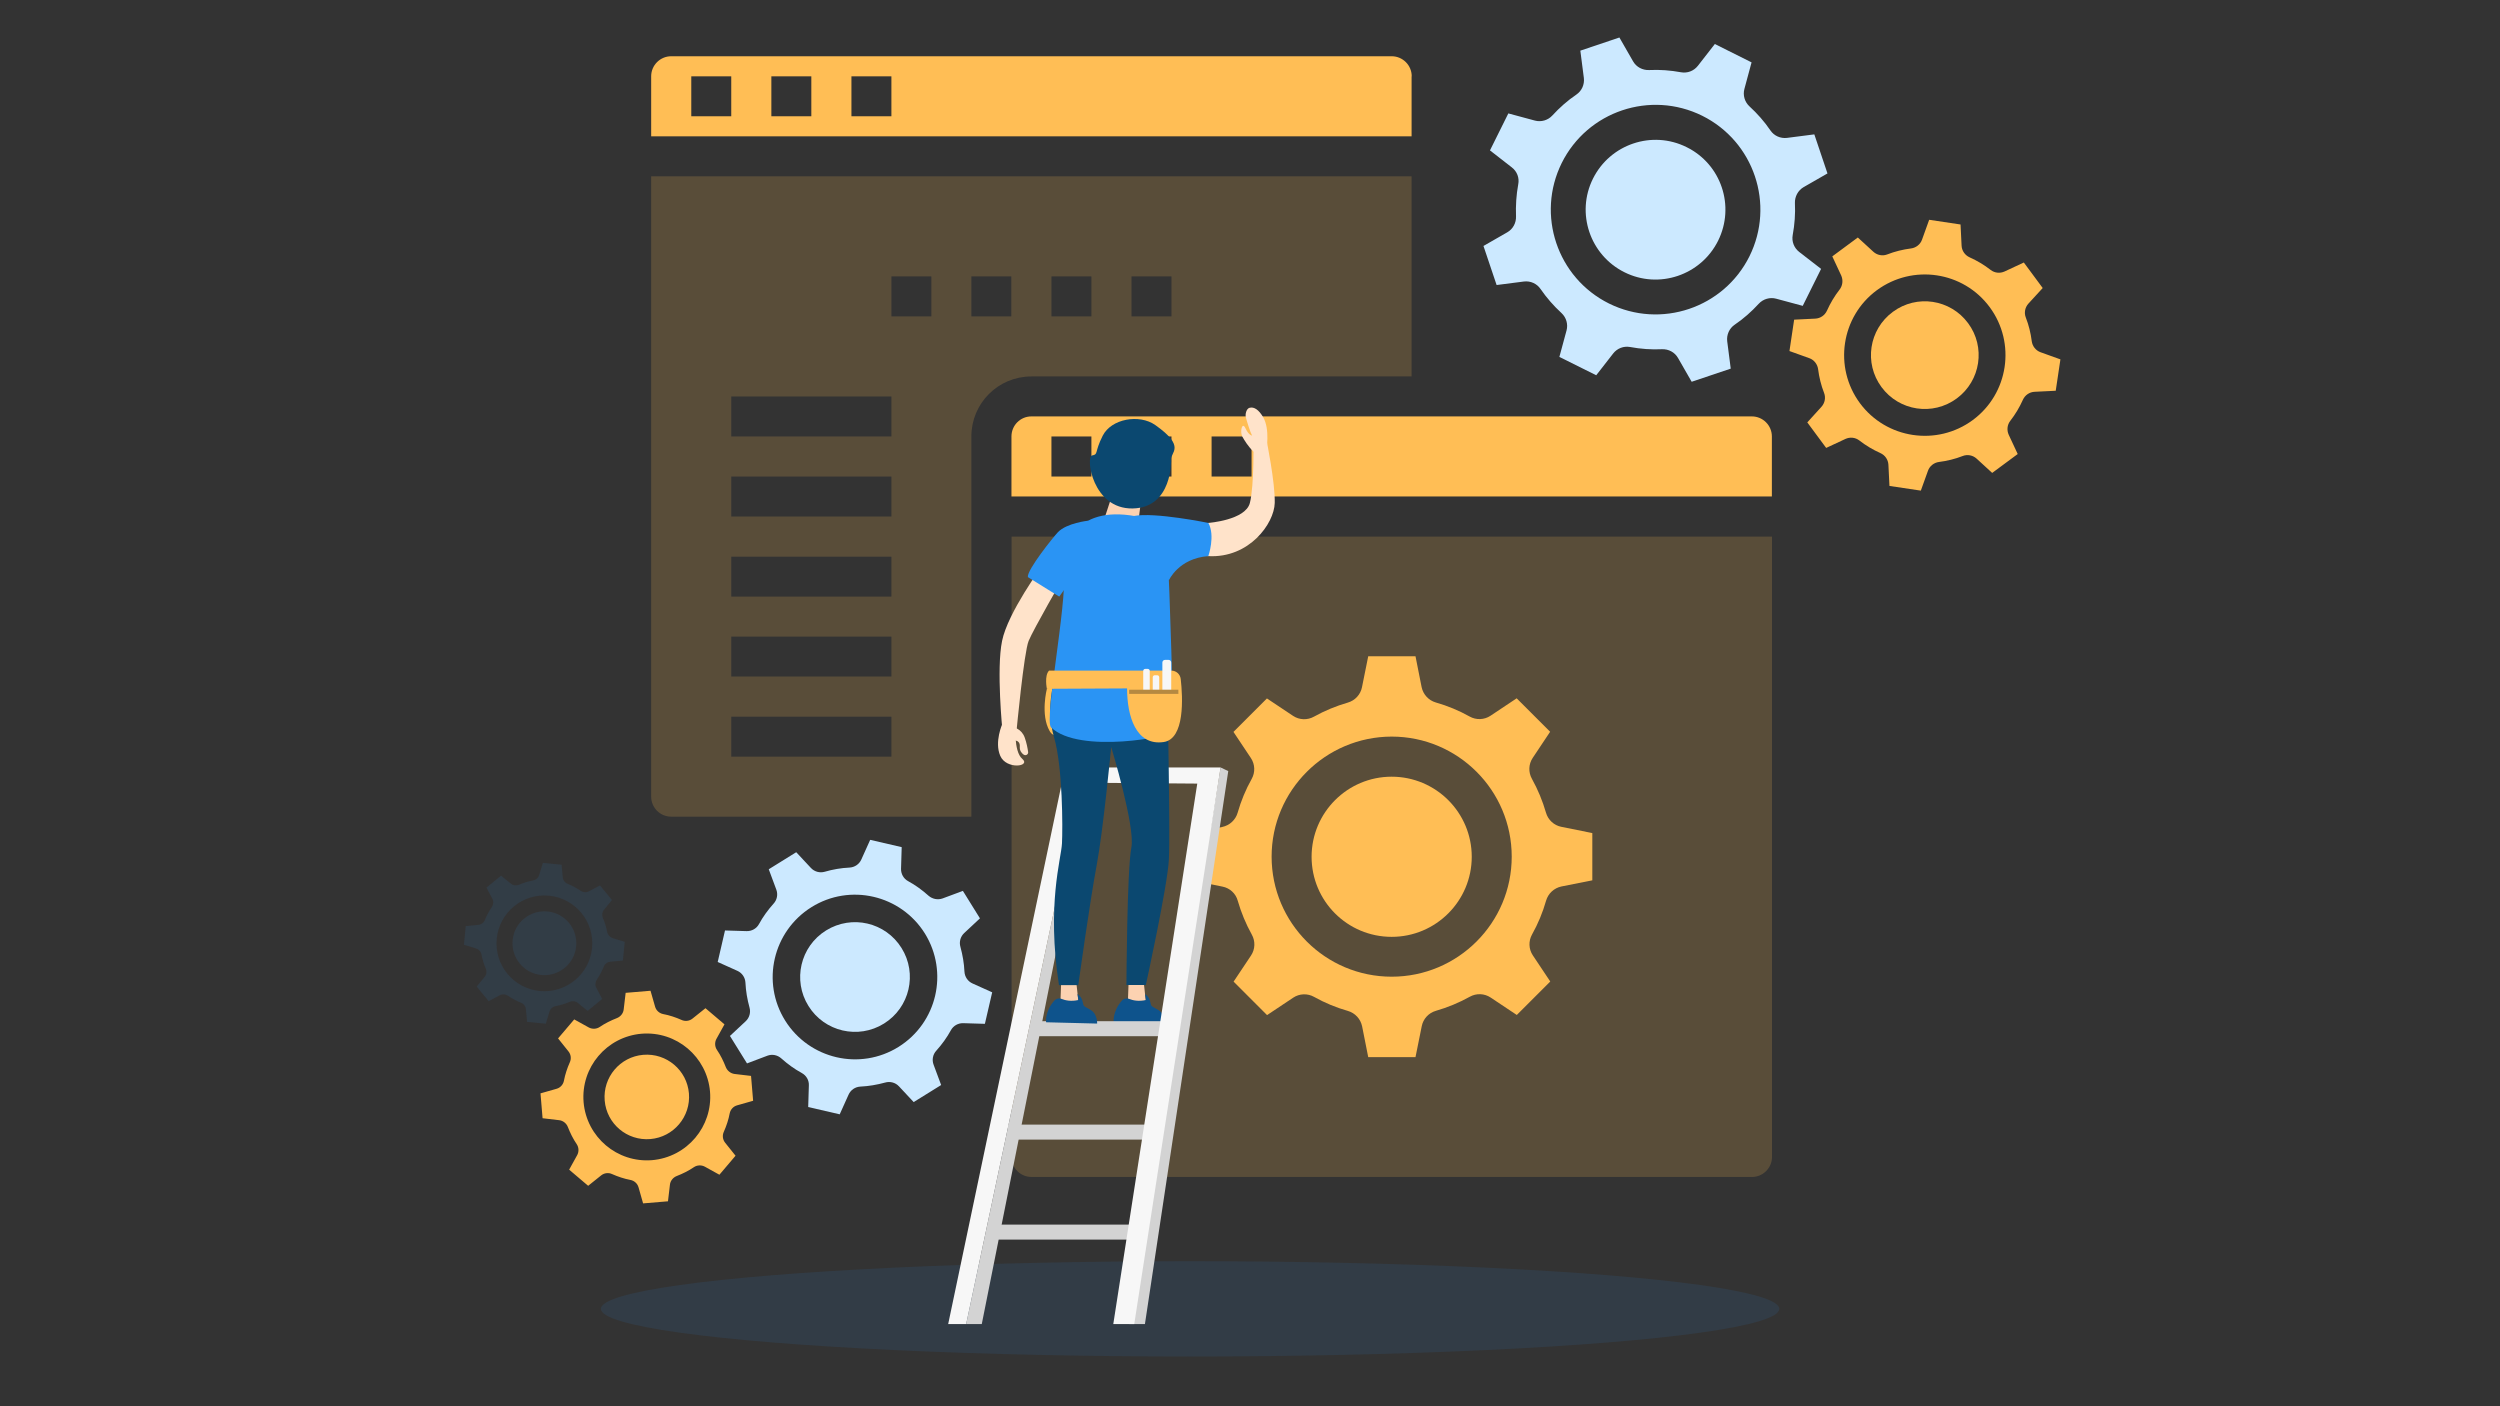 <?xml version="1.0" encoding="utf-8"?>
<svg enable-background="new 0 0 1920 1080" viewBox="0 0 1920 1080" xmlns="http://www.w3.org/2000/svg">
  <rect x="0" y="0" width="1920" height="1080" fill="#333333" stroke="none"/>
  <g opacity=".1">
    <path fill="#2a94f4" d="M466.3 715.7c-.7-3.7-1.8-7.3-3.3-10.7-.9-2.1-.6-4.5.9-6.3l6.1-7.5-9.2-11.2-8.5 4.5c-2 1.1-4.5.9-6.4-.4-3.1-2.1-6.4-3.9-9.9-5.3-2.1-.8-3.6-2.8-3.8-5.1l-.9-9.6-14.4-1.4-2.8 9.3c-.7 2.2-2.5 3.8-4.8 4.2-3.7.7-7.3 1.8-10.7 3.3-2.1.9-4.5.6-6.3-.9l-7.5-6.1-11.2 9.2 4.5 8.5c1.1 2 .9 4.5-.4 6.4-2.1 3.1-3.9 6.4-5.3 9.9-.8 2.1-2.8 3.6-5.1 3.8l-9.6.9-1.4 14.4 9.3 2.8c2.2.7 3.8 2.5 4.2 4.8.7 3.7 1.8 7.3 3.3 10.7.9 2.1.6 4.6-.9 6.3l-6.1 7.5 9.2 11.2 8.5-4.5c2-1.1 4.5-.9 6.4.4 3.1 2.1 6.4 3.9 9.9 5.3 2.1.8 3.6 2.8 3.8 5.1l.9 9.6 14.4 1.4 2.8-9.3c.7-2.2 2.5-3.8 4.8-4.2 3.7-.7 7.3-1.8 10.7-3.3 2.1-.9 4.5-.6 6.3.9l7.5 6.1 11.2-9.2-4.5-8.5c-1.1-2-.9-4.5.4-6.4 2.1-3.1 3.9-6.4 5.3-9.9.8-2.1 2.8-3.6 5.1-3.8l9.6-.9 1.4-14.4-9.3-2.8c-2.1-.7-3.8-2.6-4.2-4.8zm-51.8 45.4c-20.2-2-35-20-33-40.2 2-20.2 20-35 40.2-33 20.2 2 35 20 33 40.2-2 20.2-20 34.9-40.2 33z"/>
    <path fill="#2a94f4" d="M393.7 722c1.3-13.5 13.3-23.3 26.8-22 13.5 1.3 23.3 13.3 22 26.8-1.3 13.5-13.3 23.3-26.8 22-13.5-1.3-23.3-13.3-22-26.8z"/>
  </g>
  <ellipse cx="914" cy="1005.2" fill="#2a94f4" opacity=".1" rx="452.5" ry="36.6"/>
  <path fill="#ffbe55" d="M776.8 888.5c0 8.5 6.9 15.4 15.4 15.4h553.3c8.5 0 15.4-6.9 15.4-15.4V412.1h-584v476.4z" opacity=".19"/>
  <g id="mainsecondary">
    <path fill="#ffbe55" d="M 950.6 691.8 C 953.2 700.8 956.8 709.5 961.4 717.8 C 964.2 722.8 964 729 960.8 733.8 L 947.4 753.9 L 973.1 779.6 L 993.2 766.2 C 998 763 1004.2 762.8 1009.2 765.6 C 1017.4 770.2 1026.1 773.8 1035.2 776.4 C 1040.7 778 1044.9 782.5 1046.1 788.2 L 1050.8 811.9 L 1087.1 811.9 L 1091.9 788.1 C 1093 782.5 1097.2 777.9 1102.8 776.3 C 1111.8 773.7 1120.5 770.1 1128.8 765.5 C 1133.8 762.7 1140 762.9 1144.8 766.1 L 1164.9 779.5 L 1190.6 753.8 L 1177.2 733.7 C 1174 728.9 1173.8 722.7 1176.6 717.7 C 1181.2 709.5 1184.8 700.8 1187.4 691.7 C 1189 686.2 1193.5 682 1199.2 680.8 L 1222.9 676.1 L 1222.9 639.8 L 1199.1 635 C 1193.5 633.9 1188.9 629.7 1187.3 624.1 C 1184.7 615.1 1181.1 606.4 1176.5 598.1 C 1173.7 593.1 1173.9 586.9 1177.1 582.1 L 1190.5 562 L 1164.8 536.3 L 1144.7 549.7 C 1139.9 552.9 1133.7 553.1 1128.7 550.3 C 1120.5 545.7 1111.8 542.1 1102.7 539.5 C 1097.2 537.9 1093 533.4 1091.8 527.7 L 1087.1 504 L 1050.8 504 L 1046 527.8 C 1044.9 533.4 1040.7 538 1035.1 539.6 C 1026.1 542.2 1017.4 545.8 1009.1 550.4 C 1004.1 553.2 997.9 553 993.1 549.8 L 973 536.4 L 947.3 562.1 L 960.7 582.2 C 963.9 587 964.1 593.2 961.3 598.2 C 956.7 606.4 953.1 615.1 950.5 624.2 C 948.9 629.7 944.4 633.9 938.7 635.1 L 915 639.8 L 915 676.1 L 938.8 680.9 C 944.5 682 949.1 686.2 950.6 691.8 L 950.6 691.8 Z M 1068.8 565.7 C 1119.7 565.7 1161 607 1161 657.9 C 1161 708.8 1119.7 750.1 1068.8 750.1 C 1017.9 750.1 976.6 708.8 976.6 657.9 C 976.6 607.1 1017.9 565.8 1068.8 565.7 Z M 776.8 335.2 L 776.8 381.3 L 1360.8 381.3 L 1360.8 335.2 C 1360.8 326.7 1353.9 319.8 1345.4 319.8 L 792.1 319.8 C 783.6 319.8 776.8 326.7 776.8 335.2 L 776.8 335.2 Z M 930.5 335.2 L 961.2 335.2 L 961.2 366 L 930.5 366 L 930.5 335.2 Z M 869 335.2 L 899.7 335.2 L 899.7 366 L 869 366 L 869 335.2 Z M 807.5 335.2 L 838.2 335.2 L 838.2 366 L 807.5 366 L 807.5 335.2 Z"/>
    <path fill="#ffbe55" d="M 1130.3 658 C 1130.3 691.9 1102.8 719.5 1068.8 719.5 C 1034.8 719.5 1007.3 692 1007.3 658 C 1007.3 624.1 1034.8 596.5 1068.8 596.5 C 1102.7 596.5 1130.3 624 1130.3 658 Z M 1084.2 58.6 C 1084.2 50.1 1077.3 43.2 1068.8 43.2 L 515.5 43.2 C 507 43.2 500.1 50.1 500.1 58.6 L 500.1 104.7 L 1084.1 104.7 L 1084.1 58.6 L 1084.2 58.6 Z M 561.6 89.3 L 530.9 89.3 L 530.9 58.6 L 561.6 58.6 L 561.6 89.3 Z M 623.1 89.3 L 592.4 89.3 L 592.4 58.6 L 623.1 58.6 L 623.1 89.3 Z M 684.6 89.3 L 653.9 89.3 L 653.9 58.6 L 684.6 58.6 L 684.6 89.3 Z"/>
    <path fill="#ffbe55" d="M 557.4 819.5 C 555.6 814.9 553.4 810.4 550.6 806.3 C 548.9 803.8 548.8 800.5 550.2 797.9 L 556.4 786.7 L 541.8 774.3 L 531.8 782.3 C 529.4 784.2 526.2 784.6 523.4 783.3 C 518.9 781.3 514.1 779.7 509.3 778.8 C 506.3 778.2 503.9 776 503.1 773.1 L 499.6 760.9 L 480.5 762.5 L 479 775.2 C 478.7 778.2 476.6 780.8 473.8 781.9 C 469.2 783.7 464.7 785.9 460.6 788.7 C 458.1 790.4 454.8 790.5 452.2 789.1 L 441 782.9 L 428.6 797.5 L 436.6 807.5 C 438.5 809.9 438.9 813.1 437.6 815.9 C 435.6 820.4 434 825.2 433.1 830 C 432.5 833 430.3 835.4 427.4 836.2 L 415.1 839.7 L 416.7 858.8 L 429.4 860.3 C 432.4 860.6 435 862.7 436.1 865.5 C 437.9 870.1 440.1 874.6 442.9 878.7 C 444.6 881.2 444.7 884.5 443.3 887.1 L 437.1 898.3 L 451.7 910.7 L 461.7 902.7 C 464.1 900.8 467.3 900.4 470.1 901.7 C 474.6 903.7 479.4 905.3 484.2 906.2 C 487.2 906.8 489.6 909 490.4 911.9 L 493.9 924.2 L 513 922.6 L 514.5 909.9 C 514.8 906.9 516.9 904.3 519.7 903.2 C 524.3 901.4 528.8 899.2 532.9 896.4 C 535.4 894.7 538.7 894.6 541.3 896 L 552.5 902.2 L 564.9 887.6 L 556.9 877.6 C 555 875.2 554.6 872 555.9 869.2 C 557.9 864.7 559.5 859.9 560.4 855.1 C 561 852.1 563.2 849.7 566.1 848.9 L 578.4 845.4 L 576.8 826.3 L 564.1 824.8 C 561.1 824.4 558.5 822.3 557.4 819.5 L 557.4 819.5 Z M 500.8 891 C 474 893.2 450.5 873.3 448.2 846.5 C 446 819.7 465.9 796.2 492.7 793.9 C 519.5 791.7 543 811.6 545.3 838.4 C 547.5 865.2 527.6 888.7 500.8 891 L 500.8 891 Z"/>
    <path fill="#ffbe55" d="M 464.4 845.2 C 462.9 827.3 476.2 811.6 494 810.1 C 511.9 808.6 527.6 821.9 529.1 839.7 C 530.6 857.6 517.3 873.3 499.5 874.8 C 481.6 876.3 465.9 863.1 464.4 845.2 Z"/>
    <path fill="#ffbe55" d="M 1412.8 222.4 C 1408.9 227.4 1405.7 232.8 1403.1 238.6 C 1401.5 242.1 1398.1 244.5 1394.2 244.7 L 1377.9 245.5 L 1374.3 269.6 L 1389.6 275.1 C 1393.2 276.4 1395.8 279.7 1396.3 283.5 C 1397.1 289.8 1398.6 295.9 1400.9 301.8 C 1402.3 305.4 1401.5 309.5 1398.9 312.4 L 1388 324.4 L 1402.5 344 L 1417.3 337.1 C 1420.8 335.5 1424.9 335.9 1428 338.3 C 1433 342.2 1438.4 345.4 1444.2 348 C 1447.7 349.6 1450.1 353 1450.3 356.9 L 1451.1 373.2 L 1475.2 376.8 L 1480.7 361.5 C 1482 357.9 1485.3 355.3 1489.1 354.8 C 1495.4 354 1501.5 352.5 1507.4 350.2 C 1511 348.8 1515.1 349.6 1518 352.2 L 1530 363.2 L 1549.6 348.7 L 1542.7 333.9 C 1541.1 330.4 1541.5 326.3 1543.9 323.2 C 1547.8 318.2 1551 312.8 1553.6 307 C 1555.2 303.5 1558.6 301.1 1562.5 300.9 L 1578.8 300.1 L 1582.4 276 L 1567.1 270.5 C 1563.5 269.2 1560.9 265.9 1560.4 262.1 C 1559.6 255.8 1558.1 249.7 1555.8 243.8 C 1554.4 240.2 1555.2 236.1 1557.8 233.2 L 1568.8 221.2 L 1554.3 201.6 L 1539.5 208.5 C 1536 210.1 1531.9 209.7 1528.8 207.3 C 1523.8 203.4 1518.4 200.2 1512.6 197.6 C 1509.1 196 1506.7 192.6 1506.5 188.7 L 1505.7 172.4 L 1481.6 168.8 L 1476.1 184.1 C 1474.8 187.7 1471.5 190.3 1467.7 190.8 C 1461.4 191.6 1455.3 193.1 1449.4 195.4 C 1445.8 196.8 1441.7 196 1438.8 193.4 L 1426.8 182.4 L 1407.2 196.9 L 1414.1 211.7 C 1415.6 215.2 1415.2 219.3 1412.8 222.4 L 1412.8 222.4 Z M 1528.1 235.9 C 1548.4 263.4 1542.6 302.3 1515.1 322.6 C 1487.6 342.9 1448.7 337.1 1428.4 309.6 C 1408.1 282.1 1413.9 243.2 1441.4 222.9 C 1469 202.6 1507.8 208.4 1528.1 235.9 L 1528.1 235.9 Z"/>
    <path fill="#ffbe55" d="M 1502.8 306 C 1484.4 319.6 1458.6 315.7 1445 297.3 C 1431.4 278.9 1435.3 253.1 1453.7 239.5 C 1472.1 225.9 1497.9 229.8 1511.5 248.2 C 1525.1 266.5 1521.2 292.4 1502.8 306 Z"/>
  </g>
  <path fill="#ffbe55" d="M746 335.2c0-25.5 20.6-46.1 46.1-46.1h292V135.4h-584v476.4c0 8.5 6.9 15.4 15.4 15.4H746v-292zm123-122.9h30.7V243H869v-30.7zm-61.5 0h30.7V243h-30.7v-30.7zm-61.5 0h30.7V243H746v-30.7zm-61.4 368.8h-123v-30.7h123v30.7zm0-61.5h-123v-30.7h123v30.7zm0-61.4h-123v-30.7h123v30.7zm0-61.5h-123V366h123v30.7zm0-61.5h-123v-30.7h123v30.7zm0-92.2v-30.7h30.7V243h-30.7z" opacity=".19"/>
  <path fill="#fcd2b1" d="m866.3 767.1.6-16.2 11.5 3.5 2.2 20.2s-11 .7-14.3-7.5z"/>
  <path fill="#0e538c" d="M867.3 767.2c2.7 1.1 7.2 2.1 12.8.8l-.7-4.6s3.2 1.9 4 6.1c.8 4.1 1 3 6.2 6.2 5.3 3.2 4.9 10.4 4.9 10.4l-39.2-1s-1.1-7.9 6-16.3c1.4-1.8 3.9-2.5 6-1.6z"/>
  <path fill="#ffbe55" d="M804 529s-5.1 19.9 2.1 32.4 20.2-15.2 20.2-15.2S824 519.6 804 529z"/>
  <path fill="#ffe3ca" d="M800.4 434.6s-26.4 35.9-30.8 57.6c-4.5 21.7.3 69.1.3 69.1h10.8s5.7-60.5 9.3-69.1c3.6-8.8 27-49.4 27-49.4l-16.6-8.2z"/>
  <path fill="#d3d3d3" d="M795.9 784.3h100.2v11.5H795.9zM774.5 863.7h107.7v11.5H774.5zM764.8 940.5h107.7V952H764.8z"/>
  <path fill="#d3d3d3" d="M754 1016.9h-12l88.4-415.8h6.7zM879.3 1016.9h-12l70.1-427.5 5.9 2.8z"/>
  <path fill="#f7f7f7" d="m855 1016.9 64.5-415.1-89.1-.7-88.4 415.8h-13.8L818 589.4h119.4l-66.3 427.5H853"/>
  <path fill="#fcd2b1" d="m814.5 767.1.6-16.2 11.5 3.5 2.2 20.2c-.1 0-11 .7-14.3-7.5z"/>
  <path fill="#ffe3ca" d="M928 401.6s28.5-2.1 31.9-15.3c3.4-13.2 2.8-48.8 2.8-48.8h9.9s6.8 33.1 6.4 48.8c-.4 15.7-19.5 42.5-51 40.8-31.4-1.7 0-25.5 0-25.5z"/>
  <path fill="#0b4870" d="M809.9 522.2s-7.1 21-.4 44 6.7 69.4 6.1 81.5-11.9 47.1-2.3 108.9h14.8s9-64.8 14.2-92.4c4.9-25.9 11.1-90.5 11.1-90.5s18.6 61.3 15.5 77.1c-3.4 17.4-3.8 105.7-3.8 105.7H880s16.7-76 17.7-96.4c1.1-20.4-1.2-134.8-1.2-134.8s-49.6-33.7-86.6-3.1z"/>
  <path fill="#fcd2b1" d="m860.7 360-15.1 46.2 27.3 5.4 6-47.9z"/>
  <g id="darkprimary">
    <path fill="#2a94f4" d="M 835.7 399.9 C 835.7 399.9 819.2 401.6 812.4 408.8 C 809.1 412.3 788.6 437.7 789.4 443.2 L 813.5 458.2 L 833.2 430.9 L 835.7 399.9 L 835.7 399.9 Z"/>
    <path fill="#2a94f4" d="M 876.2 397.3 C 876.2 397.3 894.7 401.1 896.6 425.3 C 898.5 449.5 901.1 552.7 901.1 561.6 C 900.5 565.7 828.6 579.4 807.2 558.6 C 801.8 553.3 819.5 463.5 817 439.9 C 814.4 416.4 828.4 386.5 876.2 397.3 Z"/>
    <path fill="#2a94f4" d="M 897.7 445.7 C 897.7 445.7 905.1 428.8 928 427.1 C 928 427.1 933.5 411.4 928 401.6 C 928 401.6 886.5 393.1 870.7 396.3 C 854.9 399.5 897.7 445.7 897.7 445.7 L 897.7 445.7 Z"/>
  </g>
  <path fill="#ffe3ca" d="M972.5 346.4s3.1-16.6-2.4-26c-3.3-5.6-6.9-8.2-10.5-7.2-2.4.7-3.4 4.9-2.8 7.3.8 3.1 3.4 11.6 4.8 14 0 0-2.5 0-5.1-5.6-2.5-5.5-4.4 2.6-2.4 6.4 3 5.5 12.9 20.6 18.4 11.1z"/>
  <path fill="#0e538c" d="M815.4 767.2c2.7 1.1 7.2 2.1 12.8.8l-.7-4.6s3.2 1.9 4 6.1c.8 4.1 1 3 6.2 6.2 5.3 3.2 4.9 10.4 4.9 10.4l-39.2-1s-1.1-7.9 6-16.3c1.5-1.8 3.9-2.5 6-1.6z"/>
  <path fill="#0b4870" d="M899.4 353.1c-.7-5.8 11.9-9.7-12.2-26.7-12.3-8.6-33.7-4.8-40.3 8.2s-3.1 14.3-8.2 15.2c-5.1 1 .3 41.2 31.1 40.7 30.9-.5 29.6-37.4 29.6-37.4z"/>
  <path fill="#ffe3ca" d="M780 555.7s-1.8 21.3 5.1 27.1c6.9 5.9-12.2 8.5-16.9-2.3s1.7-24.8 1.7-24.8H780z"/>
  <path fill="#ffe3ca" d="M778.2 558.5s6.4 1.1 8.8 8c1.4 3.9 2.2 8.1 2.6 11 .3 1.9-1.9 3.2-3.5 2-1.6-1.2-3.1-3-2.9-6.1.5-6.5-7.3-4.6-7.3-4.6s-2.6-7.7 2.3-10.3z"/>
  <path fill="#ffbe55" d="M 805.7 515 L 899.5 515 C 903.3 515 906.4 517.8 906.8 521.5 C 908.4 535.6 910.1 567.6 893.6 569.9 C 872.4 572.9 865.6 550 865.6 528.7 L 804 529 C 804 529 801.9 518.8 805.7 515 Z"/>
  <path fill="#f7f7f7" d="M882.9 529.7H878v-14.5c0-.8.7-1.5 1.5-1.5h2c.8 0 1.5.7 1.5 1.5v14.5zM890.2 529.7h-4.9v-9.6c0-.8.7-1.5 1.5-1.5h2c.8 0 1.5.7 1.5 1.5v9.6zM899.5 529.7h-6.8v-20.9c0-1.1.9-2 2-2h2.8c1.1 0 2 .9 2 2v20.9z"/>
  <path fill="#161616" d="M867.2 529.7H905v3.2h-37.8z" opacity=".32"/>
  <g id="mainprimary">
    <path fill="#cce9ff" d="M 713.1 687.9 C 708.3 683.6 703.1 679.8 697.4 676.7 C 693.9 674.8 691.9 671.1 692 667.2 L 692.5 650.6 L 668.3 645 L 661.5 660.1 C 659.9 663.7 656.4 666.1 652.4 666.3 C 646 666.6 639.6 667.7 633.4 669.5 C 629.6 670.6 625.5 669.5 622.8 666.6 L 611.5 654.5 L 590.4 667.6 L 596.2 683.2 C 597.6 686.9 596.8 691.1 594.1 694 C 589.8 698.8 586 704 582.9 709.7 C 581 713.2 577.3 715.2 573.4 715.1 L 556.8 714.6 L 551.2 738.8 L 566.3 745.6 C 569.9 747.2 572.3 750.7 572.5 754.7 C 572.8 761.1 573.9 767.5 575.6 773.7 C 576.7 777.5 575.6 781.6 572.7 784.3 L 560.6 795.6 L 573.7 816.7 L 589.3 810.8 C 593 809.4 597.1 810.2 600.1 812.9 C 604.9 817.2 610.1 821 615.8 824.1 C 619.3 826 621.4 829.7 621.2 833.6 L 620.7 850.2 L 644.9 855.8 L 651.7 840.7 C 653.3 837.1 656.8 834.7 660.8 834.5 C 667.2 834.2 673.6 833.1 679.8 831.4 C 683.6 830.3 687.7 831.4 690.4 834.3 L 701.7 846.4 L 722.8 833.3 L 717 817.7 C 715.6 814 716.4 809.8 719.1 806.9 C 723.4 802.1 727.2 796.9 730.3 791.2 C 732.2 787.7 735.9 785.7 739.8 785.8 L 756.4 786.3 L 762 762.1 L 746.9 755.3 C 743.3 753.7 740.9 750.2 740.7 746.2 C 740.4 739.8 739.3 733.4 737.6 727.2 C 736.5 723.4 737.6 719.3 740.5 716.6 L 752.6 705.3 L 739.5 684.2 L 723.9 690 C 720.2 691.3 716.1 690.5 713.1 687.9 Z M 690.1 804 C 660.5 822.5 621.5 813.4 603 783.8 C 584.5 754.2 593.6 715.2 623.2 696.7 C 652.8 678.2 691.8 687.3 710.3 716.9 C 728.7 746.6 719.7 785.5 690.1 804 Z"/>
    <path fill="#cce9ff" d="M 620.9 772.6 C 608.6 752.9 614.6 726.9 634.4 714.6 C 654.2 702.3 680.1 708.3 692.4 728.1 C 704.7 747.8 698.7 773.8 678.9 786.1 C 659.2 798.4 633.2 792.4 620.9 772.6 Z"/>
    <path fill="#cce9ff" d="M 1166 141.6 C 1164.5 149.7 1164 157.9 1164.3 166.1 C 1164.5 171.1 1162 175.9 1157.6 178.4 L 1139.3 188.9 L 1149.4 218.9 L 1170.4 216.2 C 1175.4 215.6 1180.3 217.8 1183.1 221.9 C 1187.8 228.7 1193.2 234.9 1199.2 240.4 C 1202.9 243.8 1204.4 249 1203.1 253.8 L 1197.6 274.1 L 1225.9 288.2 L 1238.9 271.5 C 1242 267.5 1247 265.6 1251.9 266.5 C 1260 268 1268.2 268.6 1276.4 268.2 C 1281.4 268 1286.2 270.5 1288.7 274.9 L 1299.2 293.2 L 1329.2 283.1 L 1326.5 262.1 C 1325.9 257.1 1328.1 252.2 1332.2 249.4 C 1339 244.8 1345.2 239.3 1350.7 233.3 C 1354.1 229.6 1359.3 228.1 1364.1 229.4 L 1384.5 234.9 L 1398.6 206.5 L 1381.8 193.5 C 1377.8 190.4 1375.9 185.4 1376.8 180.5 C 1378.3 172.4 1378.9 164.2 1378.5 156 C 1378.3 151 1380.9 146.2 1385.2 143.7 L 1403.5 133.2 L 1393.4 103.2 L 1372.4 105.9 C 1367.4 106.5 1362.5 104.3 1359.7 100.2 C 1355.1 93.4 1349.6 87.2 1343.6 81.7 C 1339.9 78.3 1338.4 73.1 1339.7 68.3 L 1345.2 47.9 L 1317 33.8 L 1304 50.5 C 1300.9 54.5 1295.9 56.4 1291 55.5 C 1282.9 54 1274.7 53.4 1266.5 53.8 C 1261.5 54 1256.7 51.5 1254.2 47.1 L 1243.7 28.8 L 1213.7 38.9 L 1216.4 59.9 C 1217 64.9 1214.8 69.8 1210.7 72.6 C 1203.9 77.2 1197.7 82.7 1192.2 88.7 C 1188.8 92.4 1183.6 93.9 1178.8 92.6 L 1158.4 87.1 L 1144.3 115.5 L 1161 128.5 C 1165.1 131.6 1167 136.6 1166 141.6 L 1166 141.6 Z M 1307.3 88.9 C 1347.1 108.7 1363.3 157 1343.6 196.8 C 1323.8 236.6 1275.5 252.8 1235.7 233.1 C 1195.9 213.3 1179.7 165 1199.4 125.2 C 1219.2 85.4 1267.5 69.2 1307.3 88.9 L 1307.3 88.9 Z"/>
    <path fill="#cce9ff" d="M 1319.5 184.9 C 1306.3 211.4 1274.1 222.3 1247.6 209.1 C 1221.1 195.9 1210.2 163.7 1223.4 137.2 C 1236.6 110.7 1268.8 99.8 1295.3 113 C 1321.9 126.1 1332.7 158.3 1319.5 184.9 L 1319.5 184.9 Z"/>
  </g>
</svg>